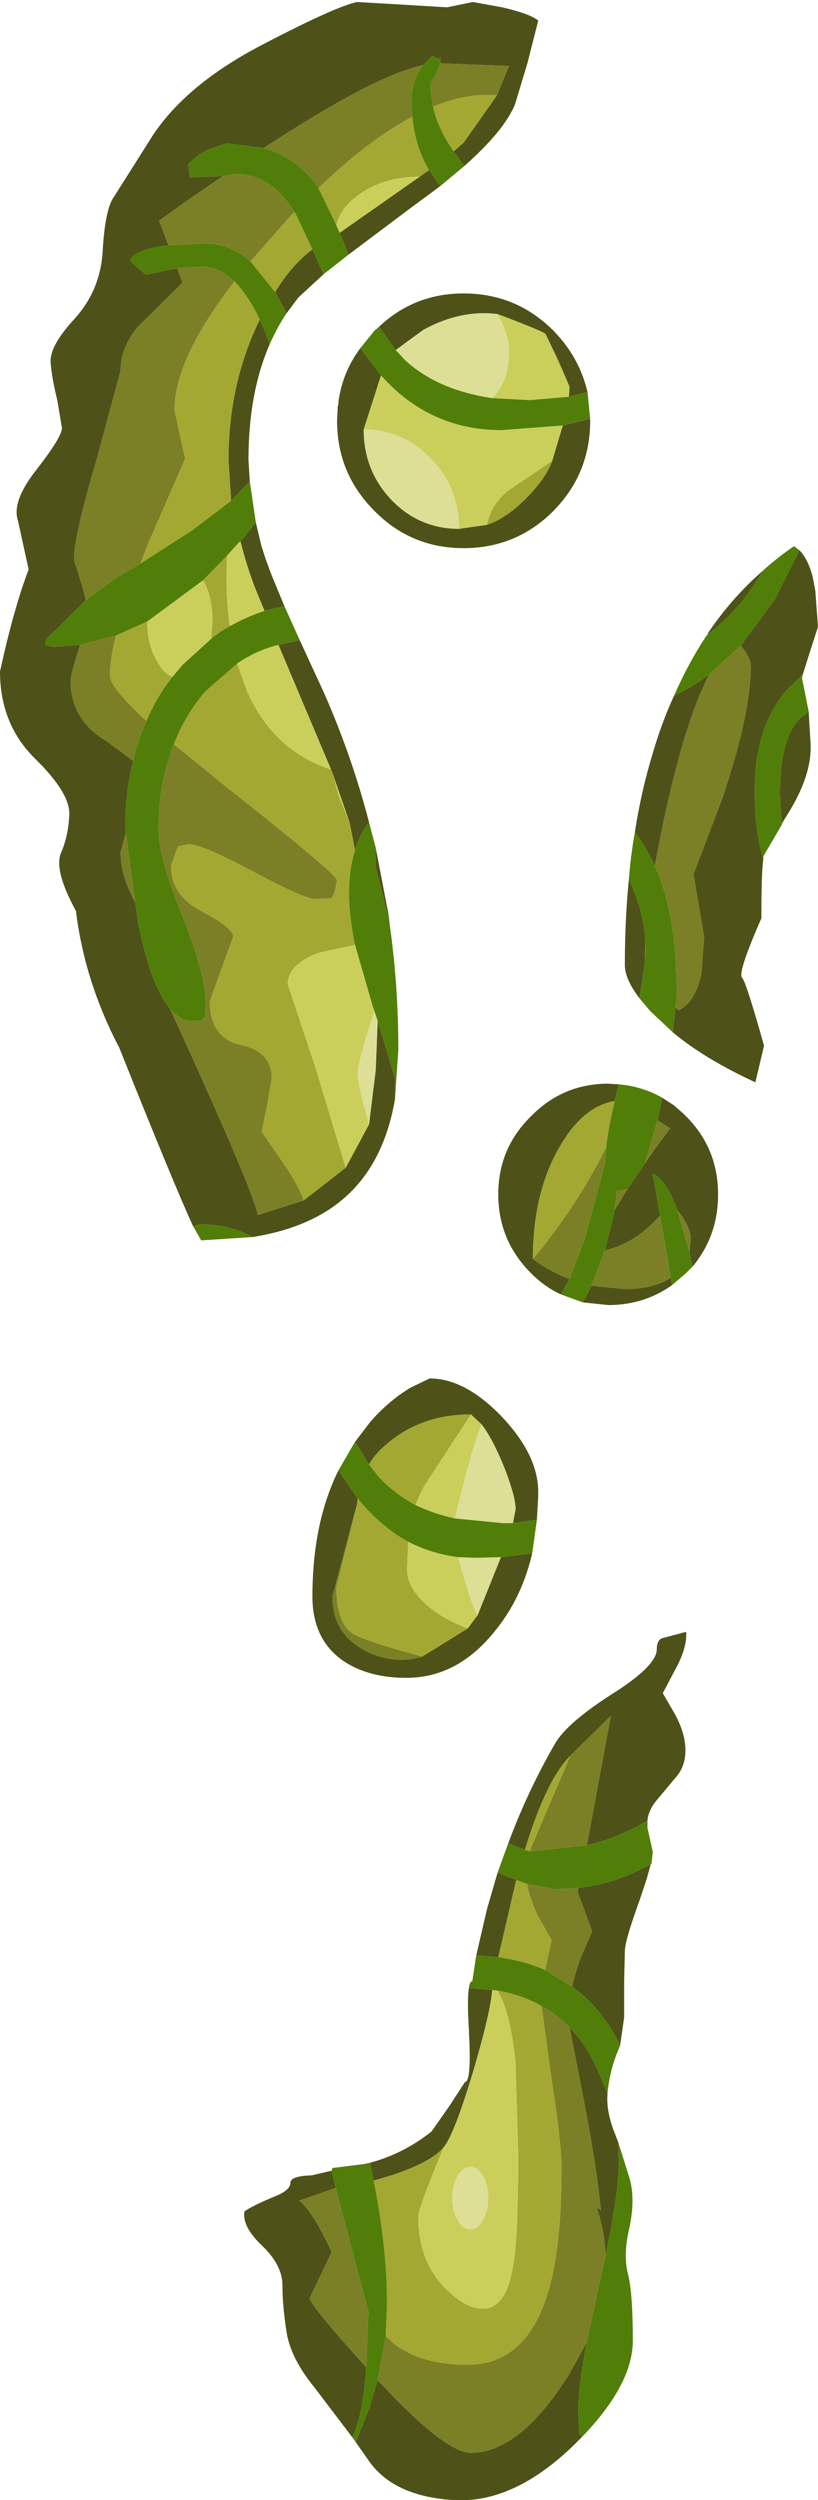 <?xml version="1.0" encoding="UTF-8" standalone="no"?>
<svg xmlns:ffdec="https://www.free-decompiler.com/flash" xmlns:xlink="http://www.w3.org/1999/xlink" ffdec:objectType="shape" height="187.45px" width="61.4px" xmlns="http://www.w3.org/2000/svg">
  <g transform="matrix(1.0, 0.0, 0.0, 1.0, -1.35, -1.35)">
    <path d="M15.85 93.3 Q14.5 90.4 10.3 79.9 7.7 74.95 7.05 69.65 5.35 66.55 5.95 65.25 6.5 63.95 6.55 62.4 6.6 60.8 4.0 58.25 1.35 55.65 1.35 51.7 2.4 46.9 3.5 44.05 L2.7 40.4 Q2.2 38.95 4.1 36.55 6.0 34.1 6.0 33.45 L5.65 31.35 Q5.25 29.75 5.15 28.55 5.05 27.3 6.95 25.25 8.85 23.15 9.05 20.3 9.2 17.45 9.75 16.35 L12.85 11.45 Q15.4 7.65 20.95 4.75 26.5 1.85 28.15 1.5 L31.6 1.7 34.9 1.9 36.85 1.5 39.05 1.9 Q41.2 2.4 41.75 2.9 L40.95 6.05 40.0 9.2 Q39.15 11.2 36.2 13.8 L35.4 12.7 36.15 12.05 38.65 8.5 39.55 6.3 34.4 6.1 34.4 5.6 34.35 5.8 33.8 5.55 33.1 6.25 Q29.55 6.95 21.15 12.45 L18.35 12.1 17.15 12.5 Q16.15 12.95 15.5 13.65 L15.6 14.65 18.1 14.55 Q15.85 16.05 13.3 17.9 L14.0 19.75 Q11.55 20.0 11.1 20.9 L12.3 21.95 14.65 21.45 15.05 22.55 11.7 25.85 Q10.4 27.4 10.4 29.15 L8.65 35.65 Q6.9 41.55 6.9 43.3 L7.5 45.2 7.8 46.35 4.85 49.25 4.75 49.7 5.35 49.85 7.4 49.7 7.35 49.75 Q6.65 51.95 6.65 52.35 6.65 55.35 9.4 56.95 L11.35 58.4 Q10.75 60.75 10.75 63.45 L10.8 63.8 10.4 65.25 Q10.4 67.0 11.5 69.0 L11.75 70.7 Q12.7 75.3 14.1 76.95 20.45 90.8 20.7 92.45 L24.15 91.35 27.3 88.9 29.05 85.65 29.55 81.6 29.7 77.9 31.0 82.2 31.0 83.75 Q30.25 88.15 27.7 90.7 25.05 93.35 20.3 94.1 18.6 93.15 16.35 93.15 L15.85 93.3 M34.4 15.3 L32.1 17.0 27.5 20.45 26.85 18.8 32.85 14.6 33.55 14.1 34.4 15.3 M25.65 21.9 L23.75 23.65 22.85 24.85 22.8 24.75 22.0 23.25 Q23.25 21.2 24.8 20.05 L25.65 21.9 M21.6 27.15 Q20.0 30.8 20.0 35.85 L20.1 37.45 18.7 38.9 18.5 35.85 Q18.5 30.1 20.85 25.3 L21.15 26.0 21.6 27.15 M20.55 40.5 L20.95 42.2 21.25 43.15 21.65 44.25 21.75 44.5 22.7 46.8 21.2 47.15 20.75 46.05 Q20.0 44.3 19.4 41.95 L20.55 40.5 M23.85 49.35 L25.65 53.25 Q27.75 58.0 29.05 63.0 28.35 63.9 28.0 65.1 L27.6 63.05 26.3 59.3 26.2 59.05 22.25 49.7 23.85 49.35 M29.55 64.9 L30.5 69.85 30.6 70.55 29.55 66.35 29.55 64.9 M42.3 26.4 Q42.15 26.2 38.7 24.9 35.9 24.55 33.1 26.1 L31.05 27.6 29.8 25.85 Q32.45 23.35 36.15 23.35 40.1 23.35 42.9 26.15 44.85 28.15 45.45 30.75 L44.05 31.1 44.1 30.35 43.25 28.35 42.3 26.4 M42.8 35.9 L43.5 33.55 43.6 33.25 45.65 32.75 45.65 32.9 Q45.65 36.85 42.9 39.65 40.1 42.45 36.15 42.45 32.2 42.45 29.45 39.65 26.65 36.85 26.65 32.9 L26.7 31.85 26.75 31.65 26.75 31.55 26.75 31.5 Q27.05 29.25 28.4 27.45 L29.95 29.5 28.65 33.55 Q28.65 36.65 30.75 38.85 32.85 41.0 35.8 41.0 L37.9 40.7 Q39.4 40.2 40.95 38.6 42.35 37.15 42.8 35.9 M54.35 49.05 L54.45 48.95 54.5 48.8 Q56.3 46.15 58.6 44.15 57.0 47.0 54.45 48.95 L54.35 49.05 M61.35 42.6 Q62.0 43.25 62.35 44.6 L62.55 45.65 62.75 48.35 62.15 50.2 61.6 51.95 60.35 53.15 Q58.0 55.9 58.0 60.65 58.0 63.65 58.65 65.75 58.5 66.65 58.5 70.2 56.7 74.3 57.05 74.65 57.35 74.95 58.7 79.75 L58.05 82.5 Q54.25 80.75 51.85 78.75 L52.05 76.9 52.3 77.1 Q53.6 76.4 54.0 74.3 L54.2 71.6 53.8 69.25 53.4 66.9 55.55 61.25 Q57.7 54.9 57.7 51.3 57.7 50.7 57.1 49.95 L56.95 49.75 59.5 46.3 61.35 42.6 M62.05 54.7 L62.2 57.25 Q62.25 59.55 60.5 62.35 L60.25 62.75 60.05 63.1 Q59.9 62.0 59.9 60.7 59.9 56.8 61.35 55.25 L62.05 54.7 M49.35 76.2 Q48.25 74.75 48.25 73.7 48.25 70.35 48.55 67.3 49.65 69.5 49.8 71.9 L49.75 73.55 49.35 76.2 M49.0 63.75 Q49.5 60.55 50.4 57.65 51.05 55.45 51.95 53.5 53.35 52.85 54.6 51.9 52.35 56.2 50.5 66.3 49.85 64.85 49.0 63.75 M47.8 82.65 L47.5 83.9 Q45.1 84.3 43.35 87.35 41.35 90.8 41.35 95.75 42.65 96.7 44.1 97.25 L43.45 98.4 Q42.35 97.9 41.4 97.0 L41.35 96.95 41.2 96.8 Q38.75 94.35 38.75 90.9 38.75 87.45 41.2 85.05 43.6 82.6 47.0 82.6 L47.8 82.65 M45.1 99.0 L45.75 97.75 48.3 98.0 Q50.0 98.0 51.25 97.4 L51.7 97.15 51.8 97.7 Q49.7 99.2 47.0 99.2 L45.1 99.0 M46.75 95.1 L47.5 92.05 48.45 90.5 49.75 88.6 50.0 88.2 51.65 85.95 50.7 85.35 51.05 83.65 51.9 84.2 52.65 84.85 52.7 84.9 52.85 85.05 Q55.25 87.45 55.25 90.9 55.25 94.0 53.35 96.3 L53.3 96.2 53.1 95.25 53.2 94.25 Q53.2 93.35 52.2 92.1 51.35 89.8 50.35 89.35 L50.9 92.5 50.05 93.35 Q48.45 94.75 46.75 95.1 M41.65 115.3 L39.85 115.55 40.05 114.5 Q40.05 113.6 39.25 111.5 38.35 109.25 37.5 108.15 L36.7 107.4 Q33.15 107.4 30.65 109.4 29.6 110.2 29.05 111.15 L28.0 109.45 29.15 107.95 Q30.5 106.4 32.15 105.4 L33.6 104.7 Q36.25 104.7 39.0 107.55 41.75 110.45 41.75 113.2 L41.75 113.55 41.65 115.3 M26.75 111.6 L28.2 113.7 28.15 114.15 26.3 121.05 Q26.3 123.8 28.75 125.1 30.9 126.2 33.05 125.55 L36.45 123.45 37.2 122.45 38.95 118.1 41.3 117.8 Q40.55 121.05 38.65 123.45 35.8 127.15 31.85 127.15 29.15 127.15 27.3 126.0 24.8 124.4 24.8 121.05 24.8 115.55 26.75 111.6 M39.5 139.55 Q40.95 135.65 43.0 132.1 43.9 130.5 47.55 128.2 50.65 126.2 50.65 125.0 50.65 124.25 51.15 124.15 L52.85 123.7 Q52.95 124.85 52.05 126.5 L51.1 128.3 52.0 129.85 Q52.8 131.3 52.8 132.6 52.8 133.85 52.0 134.7 L50.5 136.5 Q50.0 137.2 49.95 137.85 47.8 139.15 45.4 139.7 L47.2 130.0 44.15 133.0 Q42.35 134.8 40.75 140.05 L39.5 139.55 M50.2 141.1 L49.9 142.2 49.4 143.7 49.35 143.85 Q48.2 147.0 48.25 147.75 L48.2 149.85 48.2 152.6 47.9 154.7 Q46.5 151.9 44.3 150.3 44.55 149.15 44.95 148.1 L45.8 146.15 44.7 143.2 44.75 142.9 Q47.7 142.55 50.2 141.1 M46.95 158.3 L46.95 158.35 Q46.85 159.55 47.4 161.05 L47.75 161.95 47.8 163.5 Q47.8 165.75 46.8 170.5 46.75 168.7 46.15 166.9 46.4 166.95 46.45 167.1 46.15 163.8 45.05 158.2 L44.1 153.35 Q45.3 154.6 46.15 156.4 L46.95 158.3 M45.05 184.05 L44.4 184.7 Q39.9 189.05 35.45 188.8 31.0 188.55 29.1 185.95 L28.05 184.45 29.05 181.95 29.7 179.8 Q34.75 185.25 36.7 185.25 40.35 185.25 44.05 179.4 L45.4 176.95 Q44.75 180.35 44.75 182.3 L44.85 183.85 45.05 184.05 M27.8 184.1 L24.95 180.35 Q23.15 178.15 22.85 176.15 22.55 174.2 22.55 172.7 22.55 171.2 21.05 169.75 19.5 168.3 19.7 167.15 20.35 166.7 22.05 166.0 23.15 165.55 23.15 165.0 23.15 164.5 24.75 164.45 L26.25 164.1 26.55 165.4 23.8 166.35 Q24.75 167.0 26.25 170.2 L24.6 173.65 Q24.6 174.15 28.85 178.85 28.6 182.45 27.8 184.1 M29.15 163.5 Q31.7 162.8 33.75 161.15 L35.15 159.15 36.25 157.45 Q36.75 157.45 36.55 153.7 L36.55 153.6 Q36.4 151.25 36.55 150.4 L38.3 150.55 Q38.15 152.3 36.9 156.55 35.45 161.4 34.65 162.35 33.8 163.4 30.9 164.4 L29.4 164.85 29.15 163.65 29.15 163.5 M37.1 147.95 L37.9 144.5 38.7 141.75 40.1 142.3 38.75 148.1 37.1 147.95" fill="#4f5218" fill-rule="evenodd" stroke="none"/>
    <path d="M33.1 6.25 Q32.25 7.3 32.25 9.0 L32.3 10.1 Q29.0 11.85 25.25 15.45 L25.0 15.1 Q23.55 13.15 21.15 12.45 29.55 6.95 33.1 6.25 M33.85 9.35 L33.65 7.9 Q33.65 7.4 34.05 7.0 L34.4 6.1 39.55 6.3 38.65 8.5 Q36.4 8.3 33.85 9.35 M23.45 17.25 L23.15 17.55 20.15 20.95 Q18.6 19.6 16.75 19.6 L14.0 19.75 13.3 17.9 Q15.85 16.05 18.1 14.55 L19.05 14.4 Q21.7 14.4 23.45 17.25 M7.8 46.35 L7.5 45.2 6.9 43.3 Q6.9 41.55 8.65 35.65 L10.4 29.15 Q10.4 27.4 11.7 25.85 L15.05 22.55 14.65 21.45 16.5 21.35 Q17.8 21.35 18.95 22.45 14.45 28.25 14.45 32.1 L14.85 33.95 15.25 35.75 12.45 42.15 11.9 43.6 9.95 44.75 7.8 46.35 M7.4 49.7 L10.05 49.0 Q9.6 50.8 9.6 52.0 9.6 52.9 12.35 55.4 11.7 56.8 11.35 58.4 L9.4 56.95 Q6.65 55.35 6.65 52.35 6.65 51.95 7.35 49.75 L7.4 49.7 M10.8 63.8 L11.5 69.0 Q10.4 67.0 10.4 65.25 L10.8 63.8 M14.1 76.95 Q14.85 77.9 15.75 77.9 L16.45 77.85 16.75 77.6 16.8 76.65 Q16.8 74.45 15.05 70.05 13.25 65.65 13.25 63.55 13.25 60.0 14.4 57.15 L18.15 60.2 Q26.65 66.9 26.65 67.35 L26.45 68.3 26.25 68.7 24.95 68.75 Q24.2 68.75 20.35 66.7 16.5 64.65 15.55 64.65 L14.75 64.8 14.65 64.95 14.2 66.2 Q14.1 68.4 16.45 69.65 18.85 70.9 18.85 71.6 L17.1 76.4 Q17.1 79.2 19.45 79.7 21.75 80.2 21.75 82.2 L21.4 84.2 21.0 86.2 22.3 88.1 Q23.7 90.05 24.15 91.35 L20.7 92.45 Q20.45 90.8 14.1 76.95 M56.95 49.75 L57.1 49.95 Q57.7 50.7 57.7 51.3 57.7 54.9 55.55 61.25 L53.4 66.9 53.8 69.25 54.2 71.6 54.0 74.3 Q53.6 76.4 52.3 77.1 L52.05 76.9 52.15 76.1 Q52.15 70.25 50.75 66.85 L50.5 66.3 Q52.35 56.2 54.6 51.9 L56.95 49.75 M46.85 87.4 L46.75 88.65 45.25 94.2 44.1 97.25 Q42.65 96.7 41.35 95.75 44.35 92.15 46.45 88.15 L46.85 87.4 M45.75 97.75 L45.9 97.35 46.75 95.1 Q48.45 94.75 50.05 93.35 L50.9 92.5 51.3 94.8 51.7 97.15 51.25 97.4 Q50.0 98.0 48.3 98.0 L45.75 97.75 M47.5 92.05 L47.65 90.6 48.0 90.6 48.45 90.5 47.5 92.05 M49.75 88.6 L50.7 85.35 51.65 85.95 50.0 88.2 49.75 88.6 M52.2 92.1 Q53.2 93.35 53.2 94.25 L53.1 95.25 52.2 92.1 M44.15 133.0 L47.2 130.0 45.4 139.7 41.3 140.15 41.1 140.15 44.15 133.0 M40.9 142.6 L43.0 143.0 44.75 142.9 44.7 143.2 45.8 146.15 44.95 148.1 Q44.55 149.15 44.3 150.3 L42.25 149.05 42.35 148.7 42.75 146.8 41.75 145.05 Q41.15 143.8 40.9 142.6 M33.05 125.55 Q30.9 126.2 28.75 125.1 26.3 123.8 26.3 121.05 L28.15 114.15 26.6 120.35 Q26.6 123.15 27.95 123.9 28.95 124.45 33.05 125.55 M42.0 151.75 Q43.15 152.4 44.1 153.35 L45.05 158.2 Q46.15 163.8 46.45 167.1 46.4 166.95 46.15 166.9 46.75 168.7 46.8 170.5 L46.3 172.75 45.4 176.95 44.05 179.4 Q40.35 185.25 36.7 185.25 34.75 185.25 29.7 179.8 L30.3 176.5 30.9 177.05 Q32.95 178.65 36.45 178.65 40.6 178.65 42.3 173.8 43.5 170.35 43.5 163.9 43.5 162.1 42.75 157.25 L42.0 151.75 M26.55 165.4 L27.3 168.25 29.0 174.65 28.85 178.85 Q24.6 174.15 24.6 173.65 L26.25 170.2 Q24.75 167.0 23.8 166.35 L26.55 165.4" fill="#7b8026" fill-rule="evenodd" stroke="none"/>
    <path d="M44.1 30.35 L42.3 26.4 43.25 28.35 44.1 30.35 M37.9 40.7 Q38.2 39.15 39.55 38.1 L42.8 35.9 Q42.35 37.15 40.95 38.6 39.4 40.2 37.9 40.7 M32.3 10.1 Q32.5 12.3 33.55 14.1 L32.85 14.6 Q30.2 14.6 28.35 15.9 26.9 16.9 26.6 18.25 L25.25 15.45 Q29.0 11.85 32.3 10.1 M38.65 8.5 L36.15 12.05 35.4 12.7 Q34.2 10.95 33.85 9.35 36.4 8.3 38.65 8.5 M20.15 20.95 L23.15 17.55 23.45 17.25 23.55 17.4 24.8 20.05 Q23.25 21.2 22.0 23.25 L20.15 20.95 M18.95 22.45 Q19.95 23.45 20.85 25.3 18.5 30.1 18.5 35.85 L18.7 38.9 15.8 41.1 11.9 43.6 12.45 42.15 15.25 35.75 14.85 33.95 14.45 32.1 Q14.45 28.25 18.95 22.45 M10.05 49.0 L12.4 47.95 Q12.4 49.7 13.15 50.95 13.65 51.85 14.3 52.1 13.1 53.6 12.35 55.4 9.6 52.9 9.6 52.0 9.6 50.8 10.05 49.0 M16.6 44.85 L18.4 43.0 Q18.25 45.9 18.6 48.3 17.85 48.7 17.2 49.25 L17.3 47.9 Q17.3 46.1 16.6 44.85 M14.4 57.15 Q15.25 54.95 16.75 53.2 L19.15 51.1 19.9 53.2 Q21.9 57.65 26.2 59.05 L26.3 59.3 26.8 61.1 27.6 63.05 28.0 65.1 Q27.55 66.55 27.55 68.3 27.55 70.05 28.0 72.2 L25.2 72.8 Q22.95 73.7 22.95 75.15 L25.0 81.3 27.3 88.9 24.15 91.35 Q23.7 90.05 22.3 88.1 L21.0 86.2 21.4 84.2 21.75 82.2 Q21.75 80.2 19.45 79.7 17.1 79.2 17.1 76.4 L18.85 71.6 Q18.85 70.9 16.45 69.65 14.1 68.4 14.2 66.2 L14.65 64.95 14.75 64.8 15.55 64.65 Q16.5 64.65 20.35 66.7 24.2 68.75 24.95 68.75 L26.25 68.7 26.45 68.3 26.65 67.35 Q26.65 66.9 18.15 60.2 L14.4 57.15 M49.75 73.55 L49.8 71.9 49.8 72.6 49.75 73.55 M47.5 83.9 Q47.0 85.95 46.85 87.4 L46.45 88.15 Q44.35 92.15 41.35 95.75 41.35 90.8 43.35 87.35 45.1 84.3 47.5 83.9 M32.55 114.2 Q30.95 113.35 29.75 112.05 L29.05 111.15 Q29.6 110.2 30.65 109.4 33.15 107.4 36.7 107.4 L33.4 112.45 Q32.9 113.2 32.55 114.2 M28.2 113.7 Q29.9 115.8 32.0 116.95 L31.9 119.05 Q31.9 120.05 32.8 121.1 34.0 122.5 36.45 123.45 L33.05 125.55 Q28.95 124.45 27.95 123.9 26.6 123.15 26.6 120.35 L28.15 114.15 28.2 113.7 M40.75 140.05 Q42.35 134.8 44.15 133.0 L41.1 140.15 40.75 140.05 M40.9 142.6 Q41.15 143.8 41.75 145.05 L42.75 146.8 42.35 148.7 42.25 149.05 Q40.65 148.35 38.75 148.1 L40.1 142.3 40.9 142.6 M38.7 150.6 Q40.5 150.9 42.0 151.75 L42.75 157.25 Q43.5 162.1 43.5 163.9 43.5 170.35 42.3 173.8 40.6 178.65 36.45 178.65 32.95 178.65 30.9 177.05 L30.3 176.5 30.4 174.15 Q30.4 169.85 29.4 164.85 L30.9 164.4 Q33.8 163.4 34.65 162.35 32.75 166.9 32.75 167.55 32.75 170.85 34.75 172.9 36.3 174.45 37.6 174.45 39.4 174.45 39.9 171.0 40.25 168.9 40.25 163.0 L40.05 156.1 Q39.7 152.3 38.7 150.6" fill="#a2a832" fill-rule="evenodd" stroke="none"/>
    <path d="M42.3 26.4 L44.1 30.35 44.05 31.1 41.1 31.35 38.3 31.2 38.55 30.9 Q39.55 29.8 39.55 27.6 39.55 26.5 38.7 24.9 42.15 26.2 42.3 26.4 M43.6 33.25 L43.5 33.55 42.8 35.9 39.55 38.1 Q38.2 39.15 37.9 40.7 L35.8 41.0 Q35.8 37.9 33.7 35.75 31.6 33.55 28.65 33.55 L29.95 29.5 Q33.6 33.6 39.0 33.6 L43.6 33.25 M26.6 18.25 Q26.9 16.9 28.35 15.9 30.2 14.6 32.85 14.6 L26.85 18.8 26.6 18.25 M12.4 47.95 L16.6 44.85 Q17.3 46.1 17.3 47.9 L17.2 49.25 15.05 51.2 14.3 52.1 Q13.65 51.85 13.15 50.95 12.4 49.7 12.4 47.95 M18.4 43.0 L19.3 42.0 19.4 41.95 Q20.0 44.3 20.75 46.05 L21.2 47.15 Q19.85 47.6 18.6 48.3 18.25 45.9 18.4 43.0 M19.15 51.1 Q20.6 50.1 22.25 49.7 L26.2 59.05 Q21.9 57.65 19.9 53.2 L19.15 51.1 M27.6 63.05 L26.8 61.1 26.3 59.3 27.6 63.05 M28.0 72.2 L29.3 76.7 29.45 77.15 Q28.2 81.0 28.2 81.8 28.2 82.4 28.55 83.8 L29.05 85.65 27.3 88.9 25.0 81.3 22.95 75.15 Q22.95 73.7 25.2 72.8 L28.0 72.2 M35.5 115.2 Q33.9 114.85 32.55 114.2 32.9 113.2 33.4 112.45 L36.7 107.4 37.5 108.15 Q36.75 109.95 35.5 115.2 M32.0 116.95 Q33.75 117.85 35.75 118.1 L36.15 119.55 Q36.85 121.9 37.2 122.45 L36.45 123.45 Q34.0 122.5 32.8 121.1 31.9 120.05 31.9 119.05 L32.0 116.95 M38.3 150.55 L38.7 150.6 Q39.7 152.3 40.05 156.1 L40.25 163.0 Q40.25 168.9 39.9 171.0 39.4 174.45 37.6 174.45 36.3 174.45 34.75 172.9 32.75 170.85 32.75 167.55 32.75 166.9 34.65 162.35 35.45 161.4 36.9 156.55 38.15 152.3 38.3 150.55 M36.65 163.8 Q36.1 163.8 35.7 164.5 35.3 165.2 35.3 166.15 35.3 167.1 35.7 167.8 36.1 168.5 36.65 168.5 37.2 168.5 37.6 167.8 38.0 167.1 38.0 166.15 38.0 165.2 37.6 164.5 37.2 163.8 36.65 163.8" fill="#cacf5c" fill-rule="evenodd" stroke="none"/>
    <path d="M38.7 24.9 Q39.55 26.5 39.55 27.6 39.55 29.8 38.55 30.9 L38.3 31.2 Q34.2 30.6 31.75 28.35 L31.05 27.6 33.1 26.1 Q35.9 24.55 38.7 24.9 M28.65 33.55 Q31.6 33.55 33.7 35.75 35.8 37.9 35.8 41.0 32.85 41.0 30.75 38.85 28.65 36.65 28.65 33.55 M29.45 77.15 L29.7 77.9 29.55 81.6 29.05 85.65 28.55 83.8 Q28.2 82.4 28.2 81.8 28.2 81.0 29.45 77.15 M39.85 115.55 L39.1 115.55 35.5 115.2 Q36.75 109.95 37.5 108.15 38.35 109.25 39.25 111.5 40.05 113.6 40.05 114.5 L39.85 115.55 M35.75 118.1 L37.0 118.15 38.95 118.1 37.2 122.45 Q36.85 121.9 36.15 119.55 L35.75 118.1 M36.65 163.8 Q37.2 163.8 37.6 164.5 38.0 165.2 38.0 166.15 38.0 167.1 37.6 167.8 37.2 168.5 36.65 168.5 36.1 168.5 35.7 167.8 35.3 167.1 35.3 166.15 35.3 165.2 35.7 164.5 36.1 163.8 36.65 163.8" fill="#dcdf95" fill-rule="evenodd" stroke="none"/>
    <path d="M36.2 13.8 L34.4 15.3 33.55 14.1 Q32.5 12.3 32.3 10.1 L32.25 9.0 Q32.25 7.3 33.1 6.25 L33.8 5.55 34.35 5.8 34.4 5.6 34.4 6.1 34.05 7.0 Q33.65 7.4 33.65 7.9 L33.85 9.35 Q34.2 10.95 35.4 12.7 L36.2 13.8 M27.5 20.45 L25.65 21.9 24.8 20.05 23.55 17.4 23.45 17.25 Q21.7 14.4 19.05 14.4 L18.1 14.55 15.6 14.65 15.5 13.65 Q16.15 12.95 17.15 12.5 L18.35 12.1 21.15 12.45 Q23.55 13.15 25.0 15.1 L25.25 15.45 26.6 18.25 26.85 18.8 27.5 20.45 M22.85 24.85 Q22.15 25.9 21.6 27.15 L21.15 26.0 20.85 25.3 Q19.95 23.45 18.95 22.45 17.8 21.35 16.5 21.35 L14.65 21.45 12.3 21.95 11.1 20.9 Q11.55 20.0 14.0 19.75 L16.75 19.6 Q18.6 19.6 20.15 20.95 L22.0 23.25 22.8 24.75 22.85 24.85 M20.1 37.45 L20.55 40.5 19.4 41.95 19.3 42.0 18.4 43.0 16.6 44.85 12.4 47.95 10.05 49.0 7.4 49.7 5.35 49.85 4.75 49.7 4.85 49.25 7.8 46.35 9.95 44.75 11.9 43.6 15.8 41.1 18.7 38.9 20.1 37.45 M22.7 46.8 L23.85 49.35 22.25 49.7 Q20.6 50.1 19.15 51.1 L16.75 53.2 Q15.25 54.95 14.4 57.15 13.25 60.0 13.25 63.55 13.25 65.65 15.05 70.05 16.8 74.45 16.8 76.65 L16.75 77.6 16.45 77.85 15.75 77.9 Q14.85 77.9 14.1 76.95 12.7 75.3 11.75 70.7 L11.5 69.0 10.8 63.8 10.75 63.45 Q10.75 60.75 11.35 58.4 11.7 56.8 12.35 55.4 13.1 53.6 14.3 52.1 L15.05 51.2 17.2 49.25 Q17.85 48.7 18.6 48.3 19.85 47.6 21.2 47.15 L22.7 46.8 M29.05 63.0 L29.55 64.9 29.55 66.35 30.6 70.55 30.6 70.65 Q31.25 75.25 31.25 80.05 L31.0 83.75 31.0 82.2 29.7 77.9 29.45 77.15 29.3 76.7 28.0 72.2 Q27.55 70.05 27.55 68.3 27.55 66.55 28.0 65.1 28.35 63.9 29.05 63.0 M20.3 94.1 L16.45 94.35 15.85 93.3 16.35 93.15 Q18.6 93.15 20.3 94.1 M38.3 31.2 L41.1 31.35 44.05 31.1 45.45 30.75 45.65 32.75 43.6 33.25 39.0 33.6 Q33.6 33.6 29.95 29.5 L28.4 27.45 29.45 26.15 29.8 25.85 31.05 27.6 31.75 28.35 Q34.2 30.6 38.3 31.2 M58.6 44.15 Q59.7 43.15 60.95 42.3 L61.35 42.6 59.5 46.3 56.95 49.75 54.6 51.9 Q53.35 52.85 51.95 53.5 53.0 51.1 54.35 49.05 L54.45 48.95 Q57.0 47.0 58.6 44.15 M61.6 51.95 L61.55 52.2 61.85 53.7 62.05 54.7 61.35 55.25 Q59.9 56.8 59.9 60.7 59.9 62.0 60.05 63.1 L60.05 63.15 58.65 65.55 58.65 65.75 Q58.0 63.65 58.0 60.65 58.0 55.9 60.35 53.15 L61.6 51.95 M51.85 78.75 L50.15 77.15 49.35 76.2 49.75 73.55 49.8 72.6 49.8 71.9 Q49.65 69.5 48.55 67.3 48.7 65.45 49.0 63.75 49.85 64.85 50.5 66.3 L50.75 66.85 Q52.15 70.25 52.15 76.1 L52.05 76.9 51.85 78.75 M47.8 82.65 Q49.55 82.8 51.05 83.65 L50.7 85.35 49.75 88.6 48.45 90.5 48.0 90.6 47.65 90.6 47.5 92.05 46.75 95.1 45.9 97.35 45.75 97.75 45.1 99.0 43.45 98.4 44.1 97.25 45.25 94.2 46.75 88.65 46.85 87.4 Q47.0 85.95 47.5 83.9 L47.8 82.65 M53.35 96.3 L52.85 96.8 51.8 97.7 51.7 97.15 51.3 94.8 50.9 92.5 50.35 89.35 Q51.35 89.8 52.2 92.1 L53.1 95.25 53.3 96.2 53.35 96.3 M41.65 115.3 L41.3 117.8 38.95 118.1 37.0 118.15 35.75 118.1 Q33.75 117.85 32.0 116.95 29.9 115.8 28.2 113.7 L26.75 111.6 28.0 109.45 29.05 111.15 29.75 112.05 Q30.95 113.35 32.55 114.2 33.9 114.85 35.5 115.2 L39.1 115.55 39.85 115.55 41.65 115.3 M49.95 137.85 L49.95 138.4 50.35 140.2 50.25 141.1 50.2 141.1 Q47.7 142.55 44.75 142.9 L43.0 143.0 40.9 142.6 40.1 142.3 38.7 141.75 39.5 139.55 40.75 140.05 41.1 140.15 41.3 140.15 45.4 139.7 Q47.8 139.15 49.95 137.85 M47.9 154.7 L47.7 155.2 Q47.2 156.4 47.0 157.85 L46.95 158.3 46.15 156.4 Q45.3 154.6 44.1 153.35 43.15 152.4 42.0 151.75 40.5 150.9 38.7 150.6 L38.3 150.55 36.55 150.4 Q36.6 149.9 36.8 149.9 L37.1 147.95 38.75 148.1 Q40.65 148.35 42.25 149.05 L44.3 150.3 Q46.5 151.9 47.9 154.7 M47.75 161.95 L48.6 164.65 Q49.05 166.2 48.6 168.35 48.1 170.45 48.5 171.9 48.85 173.3 48.85 176.85 48.85 180.1 45.05 184.05 L44.85 183.85 44.75 182.3 Q44.75 180.35 45.4 176.95 L46.3 172.75 46.8 170.5 Q47.8 165.75 47.8 163.5 L47.75 161.95 M28.05 184.45 L27.8 184.1 Q28.6 182.45 28.85 178.85 L29.0 174.65 27.3 168.25 26.55 165.4 26.25 164.1 26.3 163.9 28.7 163.6 29.15 163.5 29.15 163.65 29.4 164.85 Q30.4 169.85 30.4 174.15 L30.3 176.5 29.7 179.8 29.05 181.95 28.05 184.45" fill="#517e08" fill-rule="evenodd" stroke="none"/>
  </g>
</svg>
